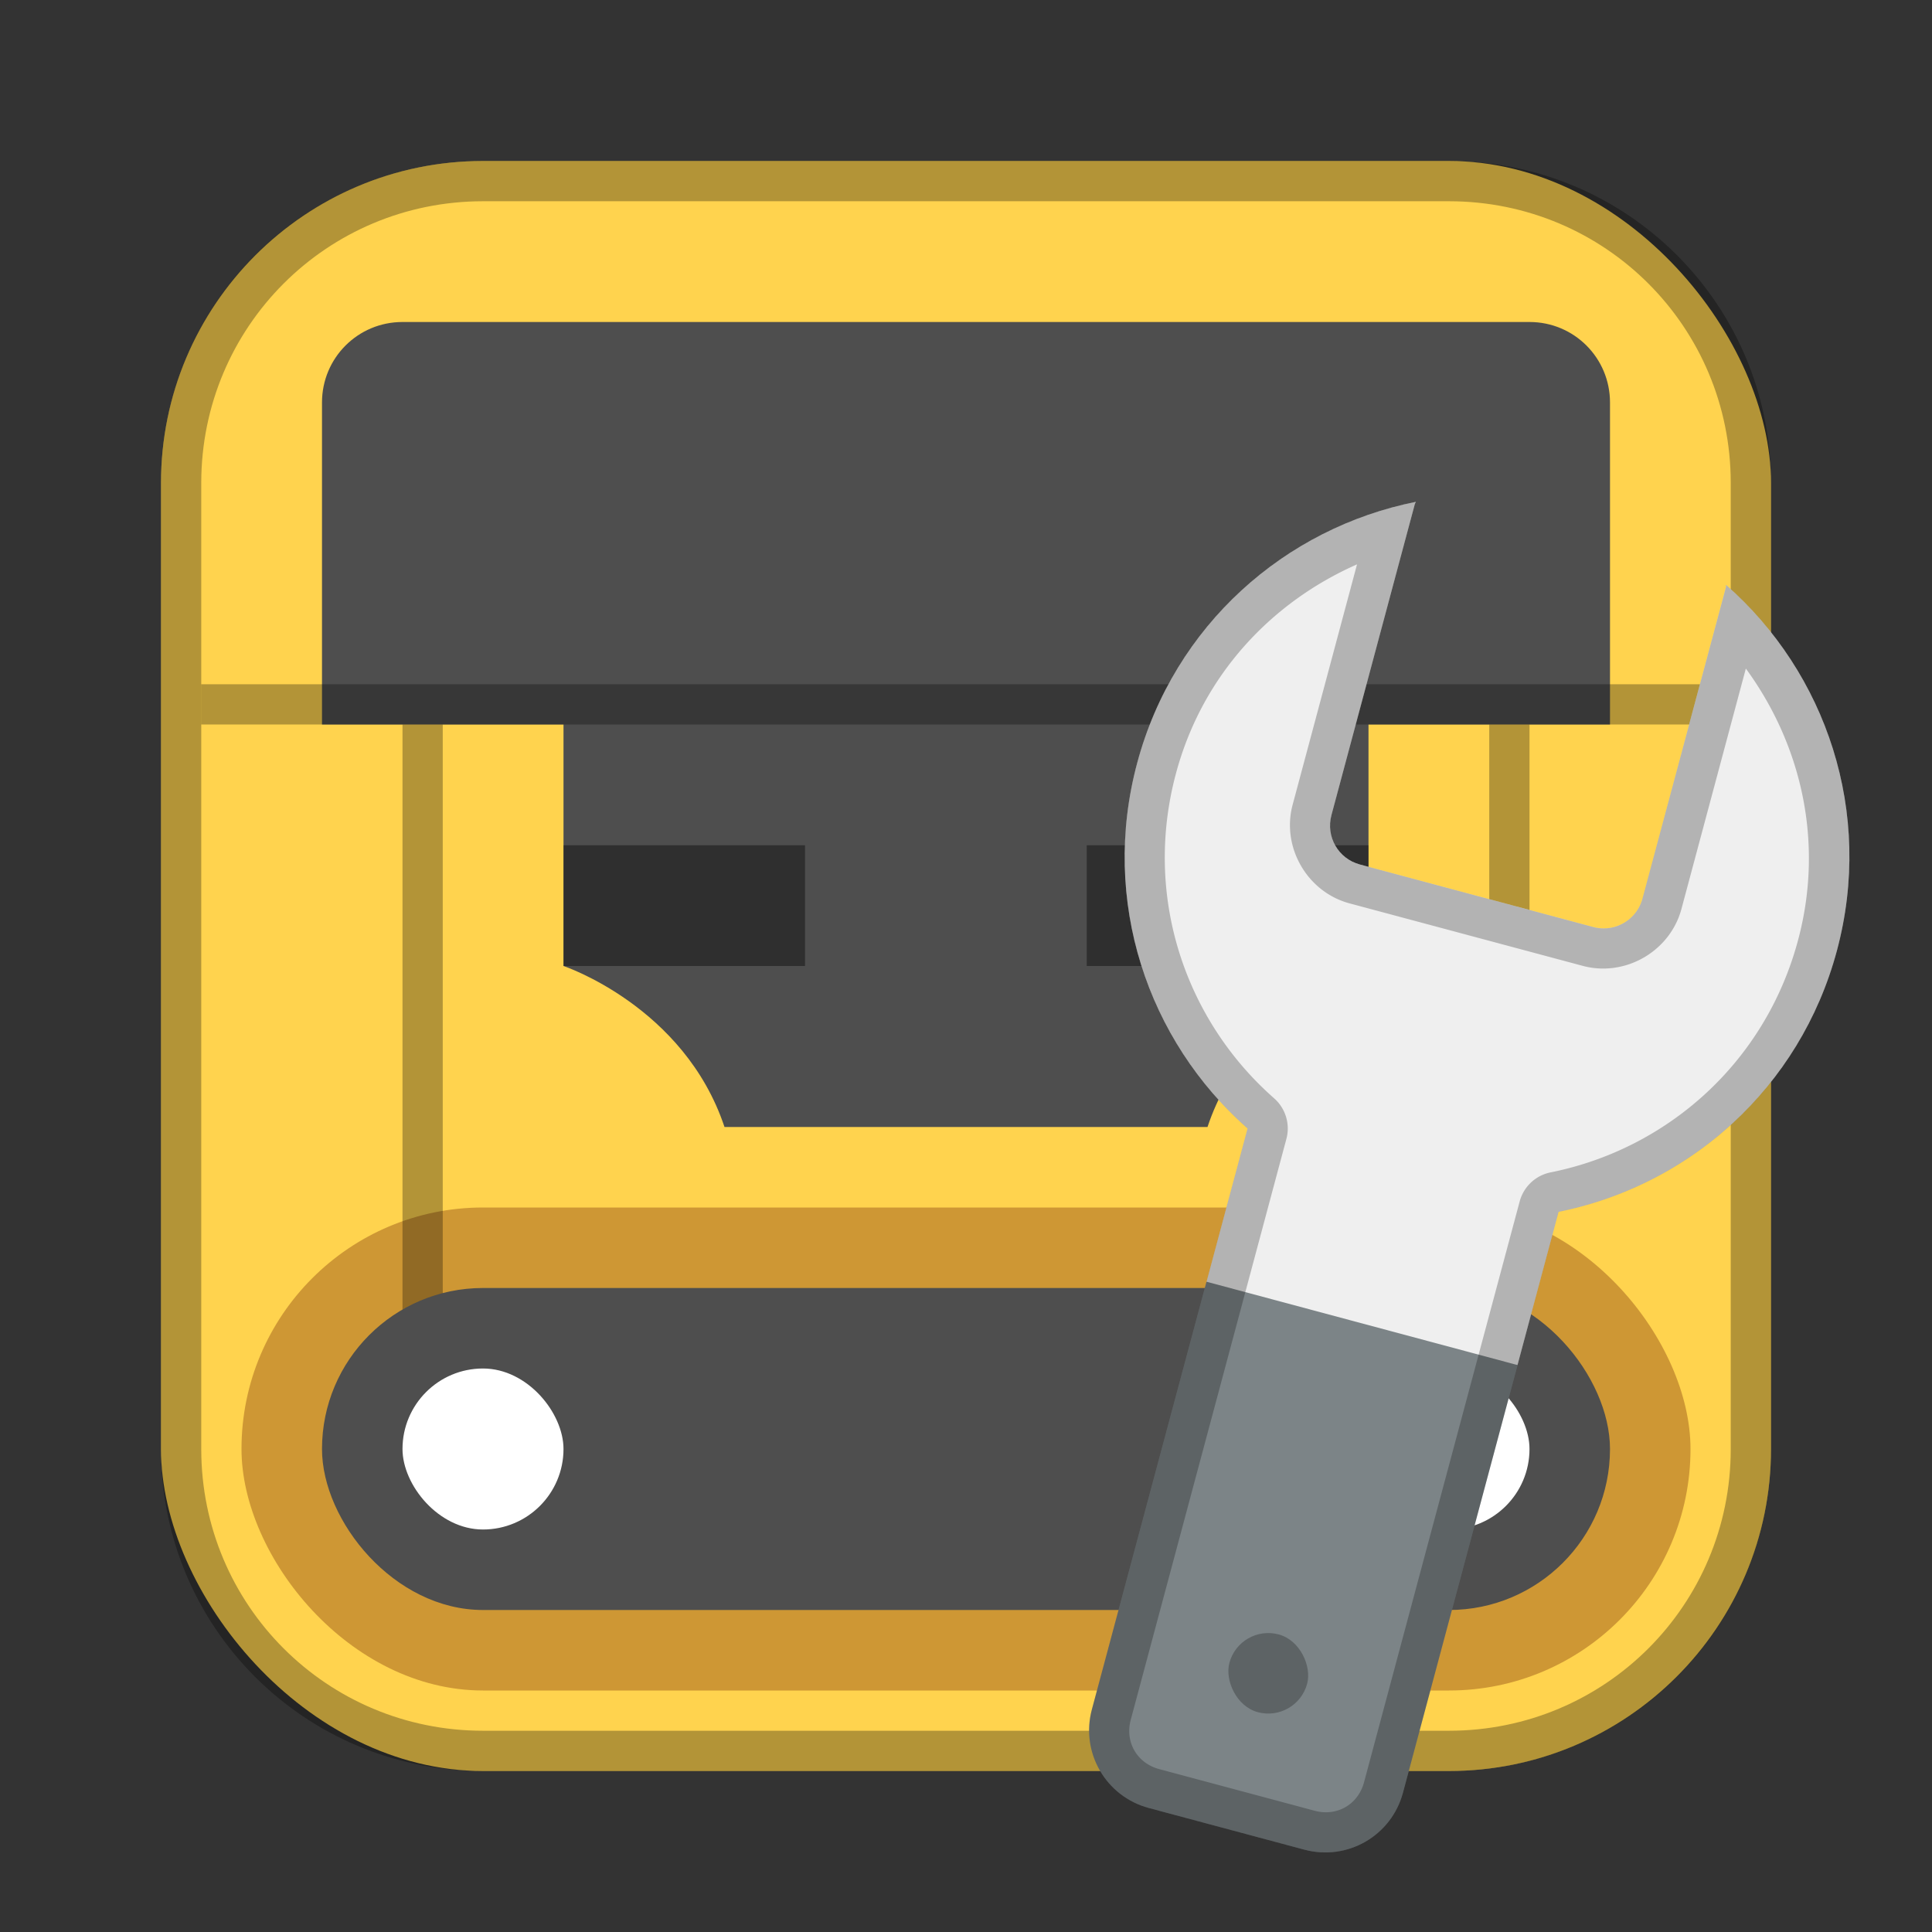 <?xml version="1.0" encoding="UTF-8"?>
<!-- Created with Inkscape (http://www.inkscape.org/) -->
<svg id="SVGRoot" width="48px" height="48px" version="1.1" viewBox="0 0 48 48" xmlns="http://www.w3.org/2000/svg" xmlns:cc="http://creativecommons.org/ns#" xmlns:dc="http://purl.org/dc/elements/1.1/" xmlns:rdf="http://www.w3.org/1999/02/22-rdf-syntax-ns#">
 <rect x="0" y="0" width="48" height="48" fill="#333333" stroke="none"/>
 <defs id="defs815">
  <style id="style819">.cls-1{fill:none;stroke:#fff;stroke-linecap:round;stroke-linejoin:round;}</style>
 </defs>
 <g id="layer1">
  <rect id="rect1373-5" x="4" y="4" width="40" height="40" ry="8" fill="#ffd34e" fill-rule="evenodd" style="paint-order:stroke fill markers"/>
  <rect id="rect953" x="6" y="30" width="36" height="12" ry="6" fill="#ce9734" fill-rule="evenodd" style="paint-order:normal"/>
  <path id="rect880" d="m10 8c-1.108 0-2 0.892-2 2v8h32v-8c0-1.108-0.892-2-2-2z" fill="#4e4e4e" fill-rule="evenodd" style="paint-order:normal"/>
  <rect id="rect862" x="10" y="18" width="1" height="15" fill-rule="evenodd" opacity=".3" style="paint-order:normal"/>
  <rect id="rect864" x="37" y="18" width="1" height="15" fill-rule="evenodd" opacity=".3" style="paint-order:normal"/>
  <path id="path876" d="m14 16v8s3 1 4 4h12c1-3 4-4 4-4v-8z" fill="#4e4e4e"/>
  <rect id="rect898" x="5" y="17" width="38" height="1" fill-rule="evenodd" opacity=".3" style="paint-order:normal"/>
  <rect id="rect946" x="14" y="21" width="6" height="3" fill-rule="evenodd" opacity=".4" style="paint-order:normal"/>
  <rect id="rect948" x="27" y="21" width="7" height="3" fill-rule="evenodd" opacity=".4" style="paint-order:normal"/>
  <rect id="rect843" x="8" y="32" width="32" height="8" ry="4" fill="#4e4e4e" fill-rule="evenodd" style="paint-order:normal"/>
  <rect id="rect845" x="10" y="34" width="4" height="4" ry="2" fill="#fff" fill-rule="evenodd" style="paint-order:normal"/>
  <rect id="rect845-7" x="34" y="34" width="4" height="4" ry="2" fill="#fff" fill-rule="evenodd" style="paint-order:normal"/>
  <path id="rect817" d="m12 4c-4.432 0-8 3.568-8 8v24c0 4.432 3.568 8 8 8h24c4.432 0 8-3.568 8-8v-24c0-4.432-3.568-8-8-8h-24zm0 1h24c3.878 0 7 3.122 7 7v24c0 3.878-3.122 7-7 7h-24c-3.878 0-7-3.122-7-7v-24c0-3.878 3.122-7 7-7z" fill-rule="evenodd" opacity=".3" style="paint-order:stroke fill markers"/>
  <path id="rect879-2" d="m35.182 12.467c-3.251 0.647-6.011 3.062-6.93 6.492-0.918 3.425 0.26 6.892 2.744 9.078l-1.02 3.809 2.023 3.154 5.703-1.086 1.02-3.807c3.244-0.651 5.998-3.066 6.916-6.49 0.919-3.43-0.264-6.9-2.756-9.086-0.004 0.022 0.002 0.042-0.004 0.064l-2.07 7.729c-0.143 0.535-0.689 0.85-1.225 0.707l-5.797-1.553c-0.535-0.143-0.85-0.689-0.707-1.225l2.072-7.729c0.006-0.022 0.022-0.037 0.029-0.059z" fill="#efefef" fill-rule="evenodd" style="paint-order:normal"/>
  <path id="rect923-8" d="m29.975 31.844-2.847 10.625c-0.287 1.07 0.344 2.163 1.414 2.45l3.864 1.035c1.07 0.287 2.163-0.344 2.45-1.414l2.847-10.625z" fill="#7c8487" fill-rule="evenodd" style="paint-order:normal"/>
  <path id="rect879-5-9" d="m35.181 12.467c-3.251 0.647-6.011 3.062-6.93 6.492-0.918 3.425 0.26 6.892 2.744 9.078l-3.867 14.432c-0.287 1.07 0.344 2.163 1.414 2.45l3.864 1.035c1.07 0.287 2.163-0.344 2.45-1.414l3.867-14.432c3.244-0.651 5.998-3.065 6.915-6.49 0.919-3.43-0.264-6.902-2.756-9.087-0.004 0.022 0.003 0.044-0.004 0.066l-2.071 7.727c-0.143 0.535-0.69 0.85-1.225 0.707l-5.795-1.553c-0.535-0.143-0.85-0.69-0.707-1.225l2.071-7.727c0.006-0.022 0.023-0.037 0.03-0.059zm-1.466 1.554-1.6 5.973c-0.282 1.054 0.361 2.167 1.414 2.45l5.796 1.553c1.054 0.282 2.167-0.361 2.45-1.414l1.6-5.973c1.374 1.879 1.952 4.305 1.297 6.749-0.819 3.055-3.262 5.189-6.146 5.768a1 1 0 0 0-0.77 0.722l-3.867 14.432c-0.148 0.552-0.673 0.855-1.225 0.707l-3.864-1.035c-0.552-0.148-0.855-0.673-0.707-1.225l3.867-14.432a1 1 0 0 0-0.306-1.01c-2.208-1.943-3.257-5.013-2.438-8.068 0.655-2.445 2.369-4.256 4.498-5.196z" color="#000000" color-rendering="auto" dominant-baseline="auto" fill-rule="evenodd" image-rendering="auto" opacity=".25" shape-rendering="auto" solid-color="#000000" style="font-feature-settings:normal;font-variant-alternates:normal;font-variant-caps:normal;font-variant-ligatures:normal;font-variant-numeric:normal;font-variant-position:normal;isolation:auto;mix-blend-mode:normal;paint-order:normal;shape-padding:0;text-decoration-color:#000000;text-decoration-line:none;text-decoration-style:solid;text-indent:0;text-orientation:mixed;text-transform:none;white-space:normal"/>
  <rect id="rect921-9" transform="rotate(15)" x="40.196" y="31.001" width="2" height="2" ry="1" fill-rule="evenodd" opacity=".25" style="paint-order:normal"/>
 </g>
</svg>
